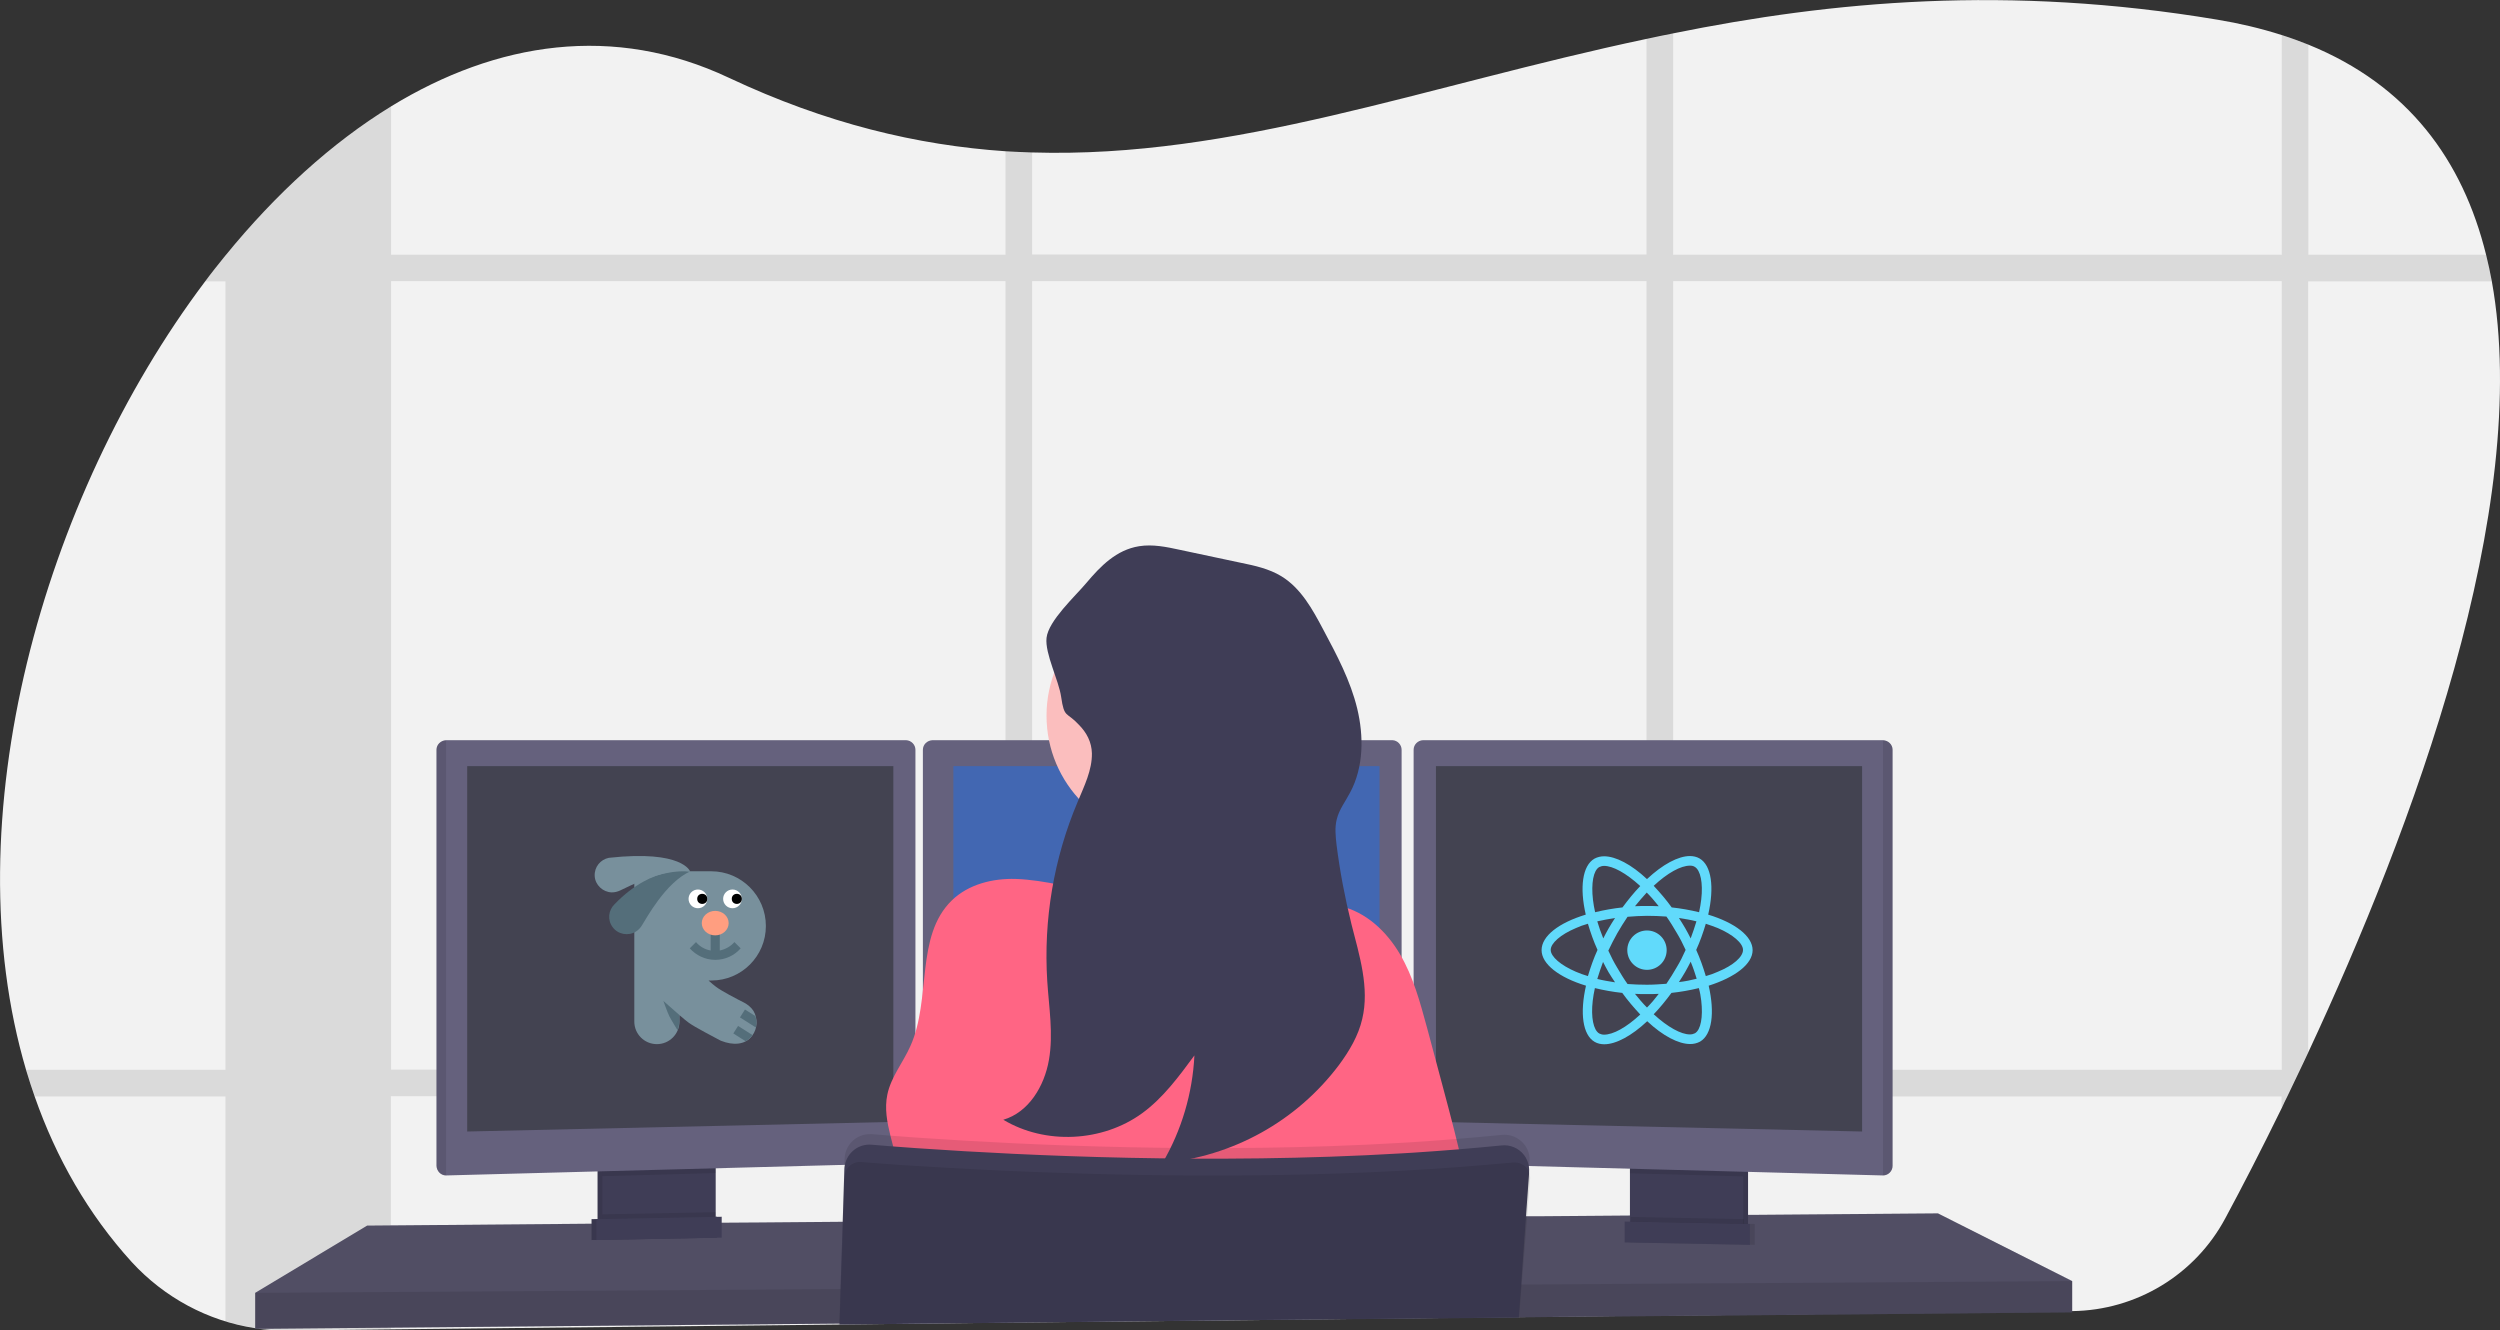 <?xml version="1.0" encoding="utf-8"?>
<!-- Generator: Adobe Illustrator 25.3.1, SVG Export Plug-In . SVG Version: 6.00 Build 0)  -->
<svg version="1.1" id="图层_1" xmlns="http://www.w3.org/2000/svg" xmlns:xlink="http://www.w3.org/1999/xlink" x="0px" y="0px"
	 viewBox="0 0 1041.3 554.1" style="enable-background:new 0 0 1041.3 554.1;" xml:space="preserve">
<rect x="0" y="0" width="1041.3" height="554.1" fill="#333333" stroke="none"/>
<style type="text/css">
	.st0{fill:#F2F2F2;}
	.st1{opacity:0.1;enable-background:new    ;}
	.st2{fill:#65617D;}
	.st3{opacity:0.2;enable-background:new    ;}
	.st4{fill:#3F3D56;}
	.st5{fill:#434351;}
	.st6{fill:#4267B2;}
	.st7{fill:#FBBEBE;}
	.st8{fill:#FF6584;}
	.st9{fill:#61DAFB;}
	.st10{fill:#78909C;}
	.st11{fill:#546E7A;}
	.st12{fill:#FF9E80;}
	.st13{fill:#FFFFFF;}
	.st14{clip-path:url(#SVGID_2_);}
	.st15{clip-path:url(#SVGID_9_);}
	.st16{clip-path:url(#SVGID_10_);fill:#546E7A;}
	.st17{clip-path:url(#SVGID_12_);fill:#546E7A;}
</style>
<path id="Path_299" class="st0" d="M961.5,438.2c-1.2,2.5-2.3,5-3.5,7.4c-1.8,3.8-3.6,7.5-5.3,11.1c-0.8,1.6-1.6,3.2-2.3,4.8
	c-8.6,17.6-16.6,33.1-23.5,45.9c-12.6,23.6-37.1,38.4-63.8,38.7l-151.6,1.7h-1.6l-13,0.1l-11.1,0.1l-34.1,0.4h-1.4l-17.4,0.2h-0.5
	l-107,1.2l-95.5,1l-11.1,0.1l-69,0.8h-0.1l-44.8,0.5h-0.5l-141.5,1.5l-42.3,0.5c-3.6,0-7.2-0.1-10.8-0.5l0,0
	c-1.2-0.1-2.4-0.3-3.6-0.5c-19.7-3-37.8-12.8-51.3-27.5c-18.2-20-31.5-43.4-40.4-68.8c-1.3-3.7-2.5-7.4-3.6-11.1
	c-30.8-104.2,6.8-238.5,74.4-328.4c2.8-3.8,5.7-7.4,8.6-11l0.1-0.1c20.8-25.5,44.1-46.8,68.9-62c44-26.9,92.8-34.5,140.7-11.9
	c40.6,19.1,78.5,28.1,115.2,30.6c3.7,0.2,7.4,0.4,11.1,0.5c84.2,2.6,163.2-27.7,255.9-47.3c3.7-0.8,7.4-1.6,11.1-2.3
	C763,0.5,836.3-6.4,923.6,8.2c9.1,1.5,18,3.6,26.8,6.4c3.8,1.2,7.6,2.6,11.1,4c41.6,16.9,64.3,48.2,74,87.5
	c0.9,3.6,1.7,7.3,2.4,11.1C1054.9,211.5,1004.8,345.3,961.5,438.2z"/>
<path id="Path_300" class="st1" d="M497,445.6c-0.4,3.7-1,7.5-1.9,11.1h93.7v-11.1H497z M418.8,508.4l11.1-0.1v-27.5
	c-3.8-0.2-7.5-0.3-11.1-0.5V508.4z M185.8,445.6v11.1h198.5v-11.1H185.8z M1035.5,106.1h-74V18.6c-3.6-1.4-7.3-2.8-11.1-4v91.5
	H696.9V13.6c-3.7,0.7-7.4,1.5-11.1,2.3v90.1H429.9V63.2c-3.7-0.1-7.4-0.3-11.1-0.5v43.4H162.9v-62c-24.8,15.2-48.1,36.5-68.9,62
	h-0.1v0.1c-2.9,3.6-5.8,7.3-8.6,11h8.6v328.4h-83c1.1,3.8,2.3,7.5,3.6,11.1h79.4v93.6c4,1.2,8.1,2.2,12.2,2.8
	c1.2,0.2,2.4,0.3,3.6,0.5l0,0c3.6,0.4,7.2,0.6,10.8,0.5l42.3-0.5v-97h255.9v94.2l11.1-0.1v-94.1h255.9v91.4l11.1-0.1v-91.2h253.5
	v4.8c0.8-1.6,1.5-3.2,2.3-4.8c1.8-3.6,3.5-7.3,5.3-11.1c1.2-2.4,2.3-4.9,3.5-7.4v-321h76.4C1037.2,113.4,1036.4,109.7,1035.5,106.1z
	 M162.9,445.6V117.1h255.9v328.4H162.9z M429.9,445.6V117.1h255.9v328.4H429.9z M950.4,445.6H696.9V117.1h253.5L950.4,445.6z"/>
<path id="Path_301" class="st2" d="M863.1,533.6v13L711.2,548l-1.6,0l-57.7,0.5l-1.4,0l-17.5,0.2h-0.5l-107,1l-175.6,1.6h-0.1
	l-44.6,0.4l-0.5,0l-198.4,1.8v-15l46.6-28l93.6-0.8l2,0l0.7,0l2,0l44.9-0.4l2,0l0.6,0l2,0l14.4-0.1l0.4,0l35.5-0.3h0.3l277.4-2.3
	l6.8,0h0.7l5.2,0l37.7-0.3l2,0l1.8,0h1l11.7-0.1l2.3,0l3.1,0l9.8-0.1l15.5-0.1l2,0l3.5,0h0.7l74.7-0.6L863.1,533.6z"/>
<path id="Path_302" class="st3" d="M863.1,533.6v13L711.2,548l-1.6,0l-57.7,0.5l-1.4,0l-17.5,0.2h-0.5l-107,1l-175.6,1.6h-0.1
	l-44.6,0.4l-0.5,0l-198.4,1.8v-15l46.6-28l93.6-0.8l2,0l0.7,0l2,0l44.9-0.4l2,0l0.6,0l2,0l14.4-0.1l0.4,0l35.5-0.3h0.3l277.4-2.3
	l6.8,0h0.7l5.2,0l37.7-0.3l2,0l1.8,0h1l11.7-0.1l2.3,0l3.1,0l9.8-0.1l15.5-0.1l2,0l3.5,0h0.7l74.7-0.6L863.1,533.6z"/>
<path id="Path_303" class="st4" d="M296.1,483.6v24.5c0,2.4-1.4,4.5-3.5,5.5c-0.8,0.4-1.6,0.6-2.5,0.6l-34.9,0.7
	c-0.9,0-1.9-0.2-2.7-0.6c-2.2-1-3.6-3.2-3.6-5.6v-25.2H296.1z"/>
<path id="Path_304" class="st1" d="M296.1,483.6v24.5c0,2.4-1.4,4.5-3.5,5.5c-0.8,0.4-1.6,0.6-2.5,0.6l-34.9,0.7
	c-0.9,0-1.9-0.2-2.7-0.6c-2.2-1-3.6-3.2-3.6-5.6v-25.2H296.1z"/>
<path id="Path_305" class="st4" d="M298.1,483.6v24.5c0,2.4-1.4,4.5-3.5,5.5c-0.8,0.4-1.6,0.6-2.5,0.6l-34.9,0.7
	c-0.9,0-1.9-0.2-2.7-0.6c-2.2-1-3.6-3.2-3.6-5.6v-25.2H298.1z"/>
<rect id="Rectangle_137" x="680.9" y="483.6" class="st4" width="47.2" height="31.5"/>
<rect id="Rectangle_138" x="680.9" y="483.6" class="st1" width="47.2" height="31.5"/>
<rect id="Rectangle_139" x="678.9" y="483.6" class="st4" width="47.2" height="31.5"/>
<path id="Path_306" class="st1" d="M298.1,483.6v5l-47.2,1.3v-6.2H298.1z"/>
<path id="Path_307" class="st2" d="M381.3,312.3v168.2c0,2.1-1.7,3.9-3.9,4l-191.6,5.1h0c-2.2,0-3.9-1.8-4-4V312.3
	c0-2.2,1.8-3.9,4-4h191.6C379.6,308.4,381.3,310.2,381.3,312.3L381.3,312.3z"/>
<path id="Path_308" class="st1" d="M185.8,308.4v181.2h0c-2.2,0-3.9-1.8-4-4V312.3C181.9,310.2,183.6,308.4,185.8,308.4L185.8,308.4
	z"/>
<path id="Path_309" class="st5" d="M194.6,319.1h177.5v148.2l-177.5,4V319.1z"/>
<path id="Path_310" class="st1" d="M726.1,483.6v6.4l-47.2-1.3v-5.1H726.1z"/>
<path id="Path_311" class="st2" d="M788.3,312.3v173.3c0,2.2-1.8,4-4,4l0,0l-191.7-5.1c-2.1-0.1-3.8-1.8-3.8-4V312.3
	c0-2.2,1.8-3.9,3.9-4h191.6C786.5,308.4,788.3,310.1,788.3,312.3z"/>
<path id="Path_312" class="st1" d="M788.3,312.3v173.3c0,2.2-1.8,4-4,4l0,0V308.4l0,0C786.5,308.4,788.3,310.1,788.3,312.3
	L788.3,312.3z"/>
<path id="Path_313" class="st5" d="M775.6,319.1H598.1v148.2l177.5,4V319.1z"/>
<path id="Path_314" class="st2" d="M583.8,312.3v168.2c0,2.1-1.7,3.9-3.8,4l-191.6,5.1l0,0c-2.2,0-4-1.8-4-4V312.3
	c0-2.2,1.8-3.9,4-4h191.6C582.1,308.4,583.8,310.2,583.8,312.3z"/>
<path id="Path_315" class="st6" d="M397.1,319.1h177.5v148.2l-177.5,4L397.1,319.1z"/>
<path id="Path_316" class="st1" d="M863.1,533.6v13L711.2,548l-1.6,0l-57.7,0.5l-1.4,0l-17.5,0.2h-0.5l-107,1l-175.6,1.6h-0.1
	l-44.6,0.4l-0.5,0l-198.4,1.8v-15l202.5-1.3h0.5l41-0.3h0.2l283.1-1.9h0.3l0.2,0h0.5l4.8,0h1.5l74.5-0.5l4.4,0l1,0L863.1,533.6z"/>
<circle id="Ellipse_111" class="st7" cx="487.2" cy="298.1" r="51.3"/>
<path id="Path_317" class="st7" d="M538.6,377.1c0,0-99.5,12-90,0c3.4-4.3,4.4-17.2,4.2-31.8c-0.1-4.5-0.2-9.1-0.5-13.6
	c-1.1-22-3.8-43.5-3.8-43.5s87-41,77-8.5c-4,13.1-2.7,31.6,0.3,48.9c0.9,5,1.9,10,3,14.7C531.6,354.7,534.8,366,538.6,377.1z"/>
<path id="Path_318" class="st8" d="M506.1,373.1c11.5-2.1,23.7-6,34.5-1.5c2.8,1.2,5.5,2.9,8.4,3.9s6.1,1.2,9.2,1.9
	c10.7,2.4,19.3,10.5,24.9,20c5.6,9.5,8.4,20.1,11.3,30.7l6.9,25.8c6,22.5,12,45.1,13.4,68.3c-83.5,4.8-167.3,5.3-250.8,1.4
	c5.4-10.3,11-21.3,10.5-33s-7.2-23.2-4.8-34.7c1.5-7.3,6.6-13.4,9.6-20.2c8.8-19.5,1.9-45.8,17.3-60.7c6.9-6.7,17-9.2,26.6-8.9
	c12.3,0.4,24.8,4.2,37,6.1C475.7,374.5,490.4,375.9,506.1,373.1z"/>
<path id="Path_319" class="st1" d="M637,484.2l-0.1,1.4v0.1l-0.2,2.3l-1.3,18.5l-1.6,22.3l-0.5,6.3l-1,13.4v0.2l-107,1l-175.6,1.9
	v0.8h-0.1v-1.1l0.5-14.4l0.9-28.1l0.7-23.8l0.1-2.4c0.2-5.8,5-10.4,10.8-10.2c0.2,0,0.4,0,0.6,0c4.7,0.4,10.9,0.9,18.2,1.4l3,0.2
	c42.3,2.9,120.6,6.7,199.5,2c1.7-0.1,3.3-0.2,5-0.3c12.2-0.8,24.5-1.8,36.6-3c5.8-0.6,11,3.6,11.6,9.4
	C637.1,482.9,637.1,483.6,637,484.2L637,484.2z"/>
<path id="Path_320" class="st4" d="M349.7,552.5v-0.8l175.6-1.9l107-1h0.3v-0.2l1-13.4l0.4-6l1.6-22.6l1.3-17.9v-0.4
	c0.1-0.8,0-1.7-0.1-2.5c0,0,0-0.1,0-0.1c-0.3-1.7-1-3.3-2-4.6c-2.2-2.9-5.8-4.4-9.4-4c-12.1,1.2-24.3,2.2-36.6,3
	c-1.7,0.1-3.3,0.2-5,0.3c-78.9,4.7-157.2,0.9-199.5-2l-3-0.2c-7.3-0.5-13.5-1-18.2-1.4c-5.4-0.5-10.2,3.2-11.2,8.5
	c-0.1,0.5-0.2,1.1-0.2,1.6l-0.7,22.2l-0.9,28.1l-0.4,14.4L349.7,552.5L349.7,552.5z"/>
<path id="Path_321" class="st1" d="M637.3,491.2l-1.2,15.3l-1.8,22.9l-0.5,5.7l-1,12.8l-0.1,0.6v0.2l0,0l-0.2,1.5l0.1-1.5h-0.3
	l-107,1l-175.6,1.9v-0.3l0.5-14.4l1-28.1l0.6-18.7c0.1-2.2,1.2-4.1,3.1-5.2c1.1-0.7,2.5-1,3.8-0.9c2.1,0.2,4.7,0.4,7.7,0.6
	c4.9,0.4,10.9,0.8,17.9,1.2c13,0.8,29.3,1.7,48,2.4c52,2,122.2,2.7,188.9-3.2c3-0.3,6.1-0.5,9.1-0.8c1.2-0.1,2.4,0.1,3.5,0.7
	c0.3,0.2,0.6,0.3,0.9,0.5c0.9,0.6,1.6,1.5,2,2.5c0.1,0.2,0.2,0.4,0.2,0.6C637.3,489.5,637.4,490.4,637.3,491.2z"/>
<path id="Path_322" class="st1" d="M298.1,504.9v3.2c0,2.4-1.4,4.5-3.5,5.5l-40.1,0.8c-2.2-1-3.6-3.2-3.6-5.6v-3L298.1,504.9z"/>
<path id="Path_323" class="st4" d="M298.6,515.5l-52.2,1v-8.7l52.2-1V515.5z"/>
<path id="Path_324" class="st1" d="M298.6,515.5l-52.2,1v-8.7l52.2-1V515.5z"/>
<path id="Path_325" class="st4" d="M300.6,515.5l-52.2,1v-8.7l52.2-1V515.5z"/>
<path id="Path_326" class="st1" d="M679.2,506.9v3.2c0,2.4,1.4,4.5,3.5,5.5l40.1,0.8c2.2-1,3.6-3.2,3.6-5.6v-3L679.2,506.9z"/>
<path id="Path_327" class="st1" d="M678.7,517.5l52.2,1v-8.7l-52.2-1V517.5z"/>
<path id="Path_328" class="st4" d="M676.7,517.5l52.2,1v-8.7l-52.2-1V517.5z"/>
<path id="Path_329" class="st4" d="M454.8,313.8c0.1,7-3.2,13.6-5.9,20.1c-10,23.6-14.3,49.2-12.7,74.7c0.7,11,2.6,22,0.7,32.9
	s-8.4,21.8-19,24.9c17.5,10.5,41.3,9.3,57.8-2.7c8.8-6.4,15.3-15.3,21.8-24.1c-0.8,15.8-5.3,31.1-13.3,44.8
	c29.2-2.6,55.9-17.4,73.5-40.8c4.3-5.8,8.1-12.2,9.7-19.2c3.1-13-1.2-26.5-4.5-39.5c-2.7-10.9-4.8-21.9-6.2-33
	c-0.4-3.6-0.8-7.2,0.1-10.7c1-4.1,3.7-7.5,5.6-11.2c5.6-10.5,5.7-23.3,2.9-34.9s-8.5-22.3-14.1-32.8c-4.5-8.5-9.3-17.3-17.5-22.3
	c-5.1-3.1-11-4.4-16.9-5.6l-25.4-5.4c-5.5-1.2-11.3-2.4-16.9-1.5c-9.5,1.5-16.1,8.3-22,15.3c-4.6,5.5-15.8,15.7-16.6,22.9
	c-0.7,6.6,5.1,17.6,6.1,24.6c1.3,9,2.2,6,7.3,11.5C452.6,305.1,454.7,309.1,454.8,313.8z"/>
<g id="React-icon" transform="translate(906.3 541.56)">
	<path id="Path_330" class="st9" d="M-176.3-145.8c0-5.8-7.3-11.4-18.5-14.8c2.6-11.4,1.4-20.5-3.6-23.4c-1.2-0.7-2.6-1-4-1v4
		c0.7,0,1.4,0.1,2,0.5c2.4,1.4,3.5,6.7,2.7,13.6c-0.2,1.7-0.5,3.5-0.9,5.3c-3.7-0.9-7.6-1.6-11.4-2c-2.3-3.2-4.8-6.1-7.5-9
		c5.8-5.4,11.3-8.4,15.1-8.4v-4l0,0c-4.9,0-11.4,3.5-17.9,9.6c-6.5-6.1-13-9.5-17.9-9.5v4c3.7,0,9.2,3,15.1,8.4
		c-2.7,2.8-5.1,5.8-7.4,8.9c-3.8,0.4-7.7,1.1-11.4,2c-0.4-1.8-0.7-3.5-0.9-5.2c-0.8-6.9,0.2-12.2,2.6-13.6c0.6-0.3,1.3-0.5,2.1-0.5
		v-4l0,0c-1.4,0-2.8,0.3-4.1,1c-5,2.9-6.2,12-3.6,23.3c-11.2,3.4-18.4,8.9-18.4,14.8c0,5.8,7.3,11.4,18.5,14.8
		c-2.6,11.4-1.4,20.5,3.6,23.4c1.2,0.7,2.6,1,4,1c4.9,0,11.4-3.5,17.9-9.6c6.5,6.1,13,9.5,17.9,9.5c1.4,0,2.8-0.3,4.1-1
		c5-2.9,6.2-12,3.6-23.3C-183.6-134.5-176.3-140-176.3-145.8z M-199.7-157.8c-0.7,2.3-1.5,4.7-2.4,7.1c-0.7-1.4-1.5-2.9-2.3-4.3
		c-0.8-1.4-1.7-2.8-2.6-4.2C-204.5-158.8-202-158.4-199.7-157.8L-199.7-157.8z M-207.9-138.7c-1.4,2.4-2.8,4.7-4.3,6.9
		c-2.7,0.2-5.4,0.4-8.1,0.4c-2.7,0-5.4-0.1-8.1-0.3c-1.5-2.1-2.9-4.4-4.3-6.8c-1.4-2.3-2.6-4.7-3.7-7.1c1.1-2.4,2.4-4.8,3.7-7.2
		c1.4-2.4,2.8-4.7,4.3-6.9c2.7-0.2,5.4-0.4,8.1-0.4c2.7,0,5.4,0.1,8.1,0.3c1.5,2.1,2.9,4.4,4.3,6.8c1.4,2.3,2.6,4.7,3.7,7.1
		C-205.3-143.4-206.5-141-207.9-138.7L-207.9-138.7z M-202.1-141c1,2.4,1.8,4.8,2.5,7.1c-2.3,0.6-4.8,1.1-7.4,1.4
		c0.9-1.4,1.8-2.8,2.6-4.2C-203.6-138.1-202.8-139.6-202.1-141L-202.1-141z M-220.3-121.9c-1.8-1.8-3.4-3.7-5-5.7
		c1.6,0.1,3.3,0.1,4.9,0.1c1.7,0,3.4,0,5-0.1C-216.9-125.6-218.5-123.7-220.3-121.9z M-233.6-132.4c-2.5-0.4-5-0.8-7.4-1.4
		c0.7-2.3,1.5-4.7,2.4-7.1c0.7,1.4,1.5,2.9,2.3,4.3S-234.5-133.8-233.6-132.4z M-220.4-169.8c1.8,1.8,3.4,3.7,5,5.7
		c-1.6-0.1-3.3-0.1-4.9-0.1c-1.7,0-3.4,0-5,0.1C-223.8-166-222.1-167.9-220.4-169.8z M-233.6-159.2c-0.9,1.4-1.8,2.8-2.6,4.2
		c-0.8,1.4-1.6,2.9-2.3,4.3c-1-2.4-1.8-4.8-2.5-7.1C-238.7-158.3-236.2-158.8-233.6-159.2z M-249.9-136.8
		c-6.3-2.7-10.5-6.3-10.5-9.1c0-2.8,4.1-6.4,10.5-9.1c1.5-0.7,3.2-1.3,5-1.8c1.1,3.7,2.4,7.4,4,10.9c-1.6,3.5-2.9,7.2-4,10.9
		C-246.6-135.5-248.3-136.1-249.9-136.8L-249.9-136.8z M-240.2-111.1c-2.4-1.4-3.5-6.7-2.7-13.6c0.2-1.7,0.5-3.5,0.9-5.3
		c3.7,0.9,7.6,1.6,11.4,2c2.3,3.2,4.8,6.1,7.5,9c-5.8,5.4-11.3,8.4-15.1,8.4C-238.9-110.6-239.6-110.8-240.2-111.1L-240.2-111.1z
		 M-197.7-124.8c0.8,6.9-0.2,12.2-2.6,13.6c-0.6,0.3-1.3,0.5-2.1,0.5c-3.7,0-9.2-3-15.1-8.4c2.7-2.8,5.1-5.8,7.4-8.9
		c3.8-0.4,7.7-1.1,11.4-2C-198.2-128.3-197.9-126.5-197.7-124.8L-197.7-124.8z M-190.8-136.8c-1.5,0.7-3.2,1.3-5,1.8
		c-1.1-3.7-2.4-7.4-4-10.9c1.6-3.5,2.9-7.2,4-10.9c1.8,0.6,3.5,1.2,5,1.8c6.3,2.7,10.5,6.3,10.5,9.1
		C-180.3-143-184.4-139.4-190.8-136.8L-190.8-136.8z"/>
	<path id="Path_331" class="st9" d="M-238.3-184.9"/>
	<circle id="Ellipse_112" class="st9" cx="-220.3" cy="-145.8" r="8.2"/>
	<path id="Path_332" class="st9" d="M-202.5-185"/>
</g>
<g>
	<path class="st10" d="M309.9,417.6c-2.8-1.4-9.5-4.9-11.7-6.6c-0.8-0.6-1.9-1.5-3.1-2.6h1.2l0,0c12.6,0,22.7-10.2,22.7-22.7
		c0-12.6-10.2-22.8-22.8-22.8h-7.4l0,0l0,0h-24.6v44.9v0.6v17.1c0,5.2,4.2,9.4,9.4,9.4c5.2,0,9.4-4.2,9.4-9.4v-2.7
		c1.5,1.3,2.9,2.5,3.9,3.2c2.6,1.9,10.8,6.1,12.8,7.2c0.3,0.2,0.6,0.3,0.9,0.4c4.3,1.7,9.7,1.9,12.7-2.2l0,0
		c2.3-3.1,2.4-7.2,0.5-10.4C312.8,419.5,311.4,418.4,309.9,417.6z"/>
	<path class="st11" d="M256,376.6c-2.6,2.5-3.1,6.6-0.8,9.6c2.2,3,6.5,3.8,9.7,1.8c1.1-0.7,1.9-1.6,2.5-2.6
		c1.7-2.6,9.8-17.9,20.2-22.5C287.5,363,272.4,359.6,256,376.6z"/>
	<path class="st10" d="M253.6,357.3c-3.5,0.7-6.1,3.8-5.9,7.6c0.2,3.7,3.4,6.7,7.1,6.8c1.3,0,2.4-0.3,3.5-0.8
		c2.9-1.3,17.5-9.3,29.2-7.8C287.5,363,284.5,353.9,253.6,357.3z"/>
	<path class="st11" d="M305.9,392.4c-1.6,1.8-3.7,3-6.1,3.5V388H296v7.9c-2.4-0.4-4.6-1.7-6.1-3.5l-2.6,2.6
		c2.6,2.9,6.4,4.8,10.6,4.8s8-1.8,10.6-4.8L305.9,392.4z"/>
	<ellipse class="st12" cx="297.9" cy="384.5" rx="5.6" ry="5.1"/>
	<g>
		<g>
			<circle class="st13" cx="290.7" cy="374.4" r="3.9"/>
			<circle cx="292.5" cy="374.4" r="2.1"/>
		</g>
		<g>
			<circle class="st13" cx="305.1" cy="374.4" r="3.9"/>
			<circle cx="306.9" cy="374.4" r="2.1"/>
		</g>
	</g>
	<g>
		<g>
			<defs>
				<path id="SVGID_1_" d="M309.9,417.6c-2.8-1.4-9.5-4.9-11.7-6.6c-0.8-0.6-1.9-1.5-3.1-2.6h1.2l0,0c12.6,0,22.7-10.2,22.7-22.7
					c0-12.6-10.2-22.8-22.8-22.8h-32.1v44.9v0.6v17.1c0,5.2,4.2,9.4,9.4,9.4c5.2,0,9.4-4.2,9.4-9.4v-2.7c1.5,1.3,2.9,2.5,3.9,3.2
					c2.6,1.9,10.8,6.1,12.8,7.2c0.3,0.2,0.6,0.3,0.9,0.4c4.3,1.7,9.7,1.9,12.7-2.2l0,0c2.3-3.1,2.4-7.2,0.5-10.4
					C312.8,419.5,311.4,418.4,309.9,417.6z"/>
			</defs>
			<clipPath id="SVGID_2_">
				<use xlink:href="#SVGID_1_"  style="overflow:visible;"/>
			</clipPath>
			<g class="st14">
				<g>
					
						<rect id="SVGID_3_" x="311.6" y="419.6" transform="matrix(0.535 -0.845 0.845 0.535 -213.06 462.591)" class="st11" width="3.9" height="10.3"/>
				</g>
				<g>
					
						<rect id="SVGID_4_" x="308.8" y="426.4" transform="matrix(0.535 -0.845 0.845 0.535 -220.077 463.259)" class="st11" width="3.7" height="10.3"/>
				</g>
				<g>
					<defs>
						
							<rect id="SVGID_5_" x="311.6" y="419.6" transform="matrix(0.535 -0.845 0.845 0.535 -213.06 462.591)" width="3.9" height="10.3"/>
					</defs>
					<clipPath id="SVGID_6_">
						<use xlink:href="#SVGID_5_"  style="overflow:visible;"/>
					</clipPath>
				</g>
				<g>
					<defs>
						
							<rect id="SVGID_7_" x="311.6" y="419.6" transform="matrix(0.535 -0.845 0.845 0.535 -213.06 462.591)" width="3.9" height="10.3"/>
					</defs>
					<defs>
						
							<rect id="SVGID_8_" x="308.8" y="426.4" transform="matrix(0.535 -0.845 0.845 0.535 -220.077 463.259)" width="3.7" height="10.3"/>
					</defs>
					<clipPath id="SVGID_9_">
						<use xlink:href="#SVGID_7_"  style="overflow:visible;"/>
					</clipPath>
					<clipPath id="SVGID_10_" class="st15">
						<use xlink:href="#SVGID_8_"  style="overflow:visible;"/>
					</clipPath>
					<path class="st16" d="M309.9,417.6c-2.8-1.4-9.5-4.9-11.7-6.6c-0.8-0.6-1.9-1.5-3.1-2.6h1.2l0,0c12.6,0,22.7-10.2,22.7-22.7
						S308.8,363,296.2,363h-7.4l0,0l0,0h-24.6v44.9v0.6v17.1c0,5.2,4.2,9.4,9.4,9.4c5.2,0,9.4-4.2,9.4-9.4v-2.7
						c1.5,1.3,2.9,2.5,3.9,3.2c2.6,1.9,10.8,6.1,12.8,7.2c0.3,0.2,0.6,0.3,0.9,0.4c4.3,1.7,9.7,1.9,12.7-2.2l0,0
						c2.3-3.1,2.4-7.2,0.5-10.4C312.8,419.5,311.4,418.4,309.9,417.6z"/>
				</g>
			</g>
		</g>
	</g>
	<g>
		<g>
			<defs>
				<path id="SVGID_11_" d="M309.9,417.6c-2.8-1.4-9.5-4.9-11.7-6.6c-0.8-0.6-1.9-1.5-3.1-2.6h1.2l0,0c12.6,0,22.7-10.2,22.7-22.7
					c0-12.6-10.2-22.8-22.8-22.8h-32.1v44.9v0.6v17.1c0,5.2,4.2,9.4,9.4,9.4c5.2,0,9.4-4.2,9.4-9.4v-2.7c1.5,1.3,2.9,2.5,3.9,3.2
					c2.6,1.9,10.8,6.1,12.8,7.2c0.3,0.2,0.6,0.3,0.9,0.4c4.3,1.7,9.7,1.9,12.7-2.2l0,0c2.3-3.1,2.4-7.2,0.5-10.4
					C312.8,419.5,311.4,418.4,309.9,417.6z"/>
			</defs>
			<clipPath id="SVGID_12_">
				<use xlink:href="#SVGID_11_"  style="overflow:visible;"/>
			</clipPath>
			<path class="st17" d="M276.3,416.9c0,0,1.7,4.8,2.5,6.4c0.7,1.4,3.4,5.8,3.4,5.8s3.1-1.1,0.7-6.4L276.3,416.9z"/>
		</g>
	</g>
</g>
</svg>
